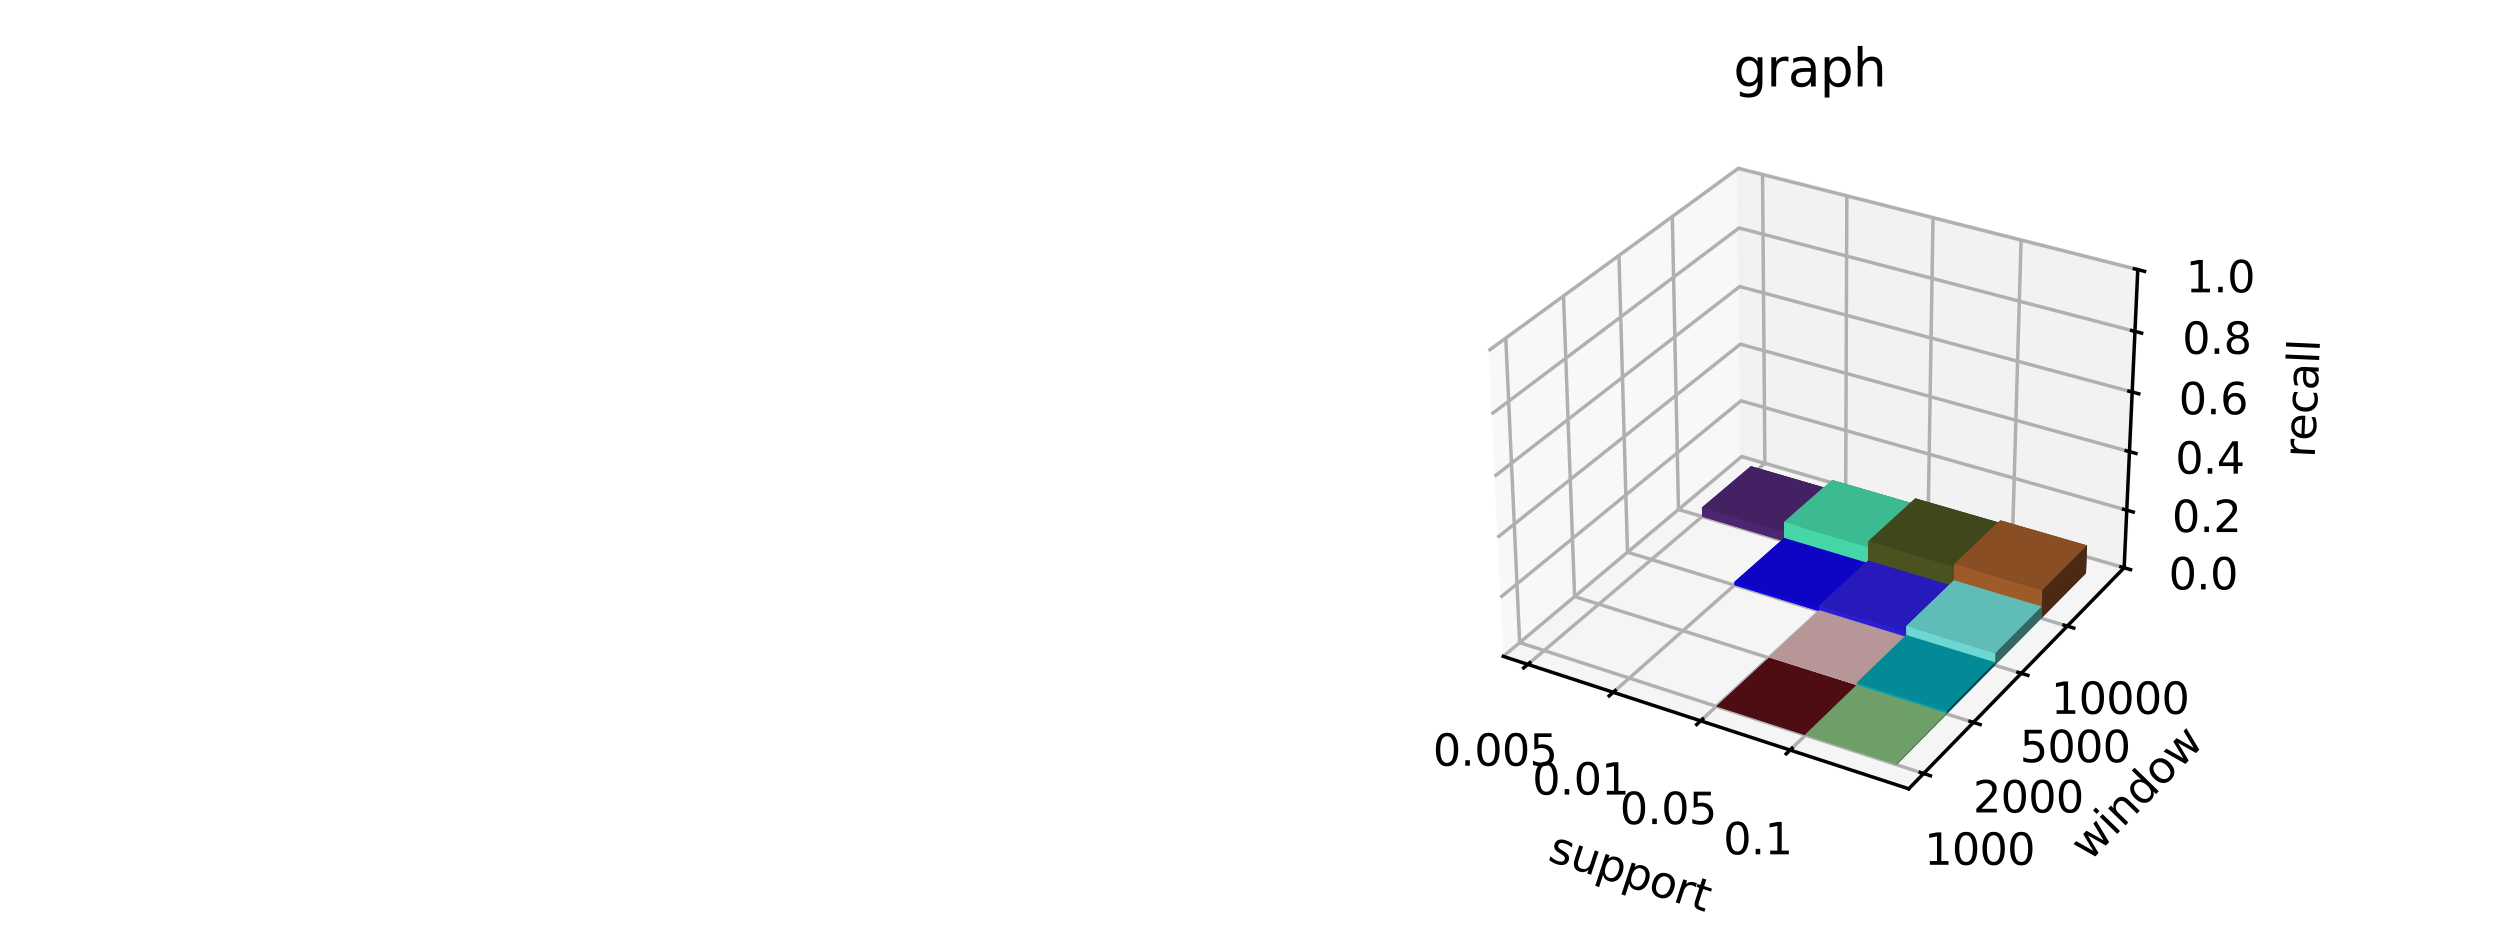<?xml version="1.0" encoding="utf-8" standalone="no"?>
<!DOCTYPE svg PUBLIC "-//W3C//DTD SVG 1.1//EN"
  "http://www.w3.org/Graphics/SVG/1.1/DTD/svg11.dtd">
<svg xmlns:xlink="http://www.w3.org/1999/xlink" width="576pt" height="216pt" viewBox="0 0 576 216" xmlns="http://www.w3.org/2000/svg" version="1.1">
 <defs>
  <style type="text/css">*{stroke-linejoin: round; stroke-linecap: butt}</style>
 </defs>
 <g id="figure_1">
  <g id="patch_1">
   <path d="M 0 216 
L 576 216 
L 576 0 
L 0 0 
z
" style="fill: #ffffff"/>
  </g>
  <g id="patch_2">
   <path d="M 333.785 192.24 
L 500.105 192.24 
L 500.105 25.92 
L 333.785 25.92 
z
" style="fill: #ffffff"/>
  </g>
  <g id="pane3d_1">
   <g id="patch_3">
    <path d="M 346.344 151.231 
L 401.268 105.192 
L 400.505 38.796 
L 342.952 80.796 
" style="fill: #f2f2f2; opacity: 0.5; stroke: #f2f2f2; stroke-linejoin: miter"/>
   </g>
  </g>
  <g id="pane3d_2">
   <g id="patch_4">
    <path d="M 401.268 105.192 
L 489.402 130.809 
L 492.547 62.126 
L 400.505 38.796 
" style="fill: #e6e6e6; opacity: 0.5; stroke: #e6e6e6; stroke-linejoin: miter"/>
   </g>
  </g>
  <g id="pane3d_3">
   <g id="patch_5">
    <path d="M 346.344 151.231 
L 439.77 181.744 
L 489.402 130.809 
L 401.268 105.192 
" style="fill: #ececec; opacity: 0.5; stroke: #ececec; stroke-linejoin: miter"/>
   </g>
  </g>
  <g id="grid3d_1">
   <g id="Line3DCollection_1">
    <path d="M 352.002 153.079 
L 406.628 106.75 
L 406.091 40.212 
" style="fill: none; stroke: #b0b0b0; stroke-width: 0.8"/>
    <path d="M 371.687 159.508 
L 425.253 112.164 
L 425.515 45.136 
" style="fill: none; stroke: #b0b0b0; stroke-width: 0.8"/>
    <path d="M 391.825 166.085 
L 444.27 117.691 
L 445.366 50.167 
" style="fill: none; stroke: #b0b0b0; stroke-width: 0.8"/>
    <path d="M 412.432 172.815 
L 463.693 123.337 
L 465.658 55.311 
" style="fill: none; stroke: #b0b0b0; stroke-width: 0.8"/>
   </g>
  </g>
  <g id="grid3d_2">
   <g id="Line3DCollection_2">
    <path d="M 346.932 77.891 
L 350.129 148.058 
L 443.204 178.22 
" style="fill: none; stroke: #b0b0b0; stroke-width: 0.8"/>
    <path d="M 360.228 68.188 
L 362.787 137.447 
L 454.675 166.447 
" style="fill: none; stroke: #b0b0b0; stroke-width: 0.8"/>
    <path d="M 373.008 58.862 
L 374.976 127.231 
L 465.698 155.136 
" style="fill: none; stroke: #b0b0b0; stroke-width: 0.8"/>
    <path d="M 385.302 49.89 
L 386.719 117.387 
L 476.298 144.258 
" style="fill: none; stroke: #b0b0b0; stroke-width: 0.8"/>
   </g>
  </g>
  <g id="grid3d_3">
   <g id="Line3DCollection_3">
    <path d="M 489.402 130.809 
L 401.268 105.192 
L 346.344 151.231 
" style="fill: none; stroke: #b0b0b0; stroke-width: 0.8"/>
    <path d="M 490.009 117.548 
L 401.12 92.351 
L 345.69 137.65 
" style="fill: none; stroke: #b0b0b0; stroke-width: 0.8"/>
    <path d="M 490.627 104.055 
L 400.97 79.296 
L 345.024 123.822 
" style="fill: none; stroke: #b0b0b0; stroke-width: 0.8"/>
    <path d="M 491.256 90.325 
L 400.818 66.022 
L 344.346 109.742 
" style="fill: none; stroke: #b0b0b0; stroke-width: 0.8"/>
    <path d="M 491.896 76.351 
L 400.662 52.524 
L 343.655 95.403 
" style="fill: none; stroke: #b0b0b0; stroke-width: 0.8"/>
    <path d="M 492.547 62.126 
L 400.505 38.796 
L 342.952 80.796 
" style="fill: none; stroke: #b0b0b0; stroke-width: 0.8"/>
   </g>
  </g>
  <g id="axis3d_1">
   <g id="line2d_1">
    <path d="M 346.344 151.231 
L 439.77 181.744 
" style="fill: none; stroke: #000000; stroke-width: 0.8; stroke-linecap: square"/>
   </g>
   <g id="xtick_1">
    <g id="line2d_2">
     <path d="M 352.478 152.675 
L 351.049 153.887 
" style="fill: none; stroke: #000000; stroke-width: 0.8; stroke-linecap: square"/>
    </g>
    <g id="text_1">
     <!-- 0.005 -->
     <g transform="translate(330.142 176.423) scale(0.1 -0.1)">
      <defs>
       <path id="DejaVuSans-30" d="M 2034 4250 
Q 1547 4250 1301 3770 
Q 1056 3291 1056 2328 
Q 1056 1369 1301 889 
Q 1547 409 2034 409 
Q 2525 409 2770 889 
Q 3016 1369 3016 2328 
Q 3016 3291 2770 3770 
Q 2525 4250 2034 4250 
z
M 2034 4750 
Q 2819 4750 3233 4129 
Q 3647 3509 3647 2328 
Q 3647 1150 3233 529 
Q 2819 -91 2034 -91 
Q 1250 -91 836 529 
Q 422 1150 422 2328 
Q 422 3509 836 4129 
Q 1250 4750 2034 4750 
z
" transform="scale(0.016)"/>
       <path id="DejaVuSans-2e" d="M 684 794 
L 1344 794 
L 1344 0 
L 684 0 
L 684 794 
z
" transform="scale(0.016)"/>
       <path id="DejaVuSans-35" d="M 691 4666 
L 3169 4666 
L 3169 4134 
L 1269 4134 
L 1269 2991 
Q 1406 3038 1543 3061 
Q 1681 3084 1819 3084 
Q 2600 3084 3056 2656 
Q 3513 2228 3513 1497 
Q 3513 744 3044 326 
Q 2575 -91 1722 -91 
Q 1428 -91 1123 -41 
Q 819 9 494 109 
L 494 744 
Q 775 591 1075 516 
Q 1375 441 1709 441 
Q 2250 441 2565 725 
Q 2881 1009 2881 1497 
Q 2881 1984 2565 2268 
Q 2250 2553 1709 2553 
Q 1456 2553 1204 2497 
Q 953 2441 691 2322 
L 691 4666 
z
" transform="scale(0.016)"/>
      </defs>
      <use xlink:href="#DejaVuSans-30"/>
      <use xlink:href="#DejaVuSans-2e" x="63.623"/>
      <use xlink:href="#DejaVuSans-30" x="95.41"/>
      <use xlink:href="#DejaVuSans-30" x="159.033"/>
      <use xlink:href="#DejaVuSans-35" x="222.656"/>
     </g>
    </g>
   </g>
   <g id="xtick_2">
    <g id="line2d_3">
     <path d="M 372.154 159.095 
L 370.752 160.335 
" style="fill: none; stroke: #000000; stroke-width: 0.8; stroke-linecap: square"/>
    </g>
    <g id="text_2">
     <!-- 0.01 -->
     <g transform="translate(353.041 183.071) scale(0.1 -0.1)">
      <defs>
       <path id="DejaVuSans-31" d="M 794 531 
L 1825 531 
L 1825 4091 
L 703 3866 
L 703 4441 
L 1819 4666 
L 2450 4666 
L 2450 531 
L 3481 531 
L 3481 0 
L 794 0 
L 794 531 
z
" transform="scale(0.016)"/>
      </defs>
      <use xlink:href="#DejaVuSans-30"/>
      <use xlink:href="#DejaVuSans-2e" x="63.623"/>
      <use xlink:href="#DejaVuSans-30" x="95.41"/>
      <use xlink:href="#DejaVuSans-31" x="159.033"/>
     </g>
    </g>
   </g>
   <g id="xtick_3">
    <g id="line2d_4">
     <path d="M 392.283 165.663 
L 390.908 166.931 
" style="fill: none; stroke: #000000; stroke-width: 0.8; stroke-linecap: square"/>
    </g>
    <g id="text_3">
     <!-- 0.05 -->
     <g transform="translate(373.215 189.873) scale(0.1 -0.1)">
      <use xlink:href="#DejaVuSans-30"/>
      <use xlink:href="#DejaVuSans-2e" x="63.623"/>
      <use xlink:href="#DejaVuSans-30" x="95.41"/>
      <use xlink:href="#DejaVuSans-35" x="159.033"/>
     </g>
    </g>
   </g>
   <g id="xtick_4">
    <g id="line2d_5">
     <path d="M 412.88 172.383 
L 411.535 173.681 
" style="fill: none; stroke: #000000; stroke-width: 0.8; stroke-linecap: square"/>
    </g>
    <g id="text_4">
     <!-- 0.1 -->
     <g transform="translate(397.043 196.834) scale(0.1 -0.1)">
      <use xlink:href="#DejaVuSans-30"/>
      <use xlink:href="#DejaVuSans-2e" x="63.623"/>
      <use xlink:href="#DejaVuSans-31" x="95.41"/>
     </g>
    </g>
   </g>
   <g id="text_5">
    <!-- support -->
    <g transform="translate(356.347 198.197) rotate(-341.913) scale(0.1 -0.1)">
     <defs>
      <path id="DejaVuSans-73" d="M 2834 3397 
L 2834 2853 
Q 2591 2978 2328 3040 
Q 2066 3103 1784 3103 
Q 1356 3103 1142 2972 
Q 928 2841 928 2578 
Q 928 2378 1081 2264 
Q 1234 2150 1697 2047 
L 1894 2003 
Q 2506 1872 2764 1633 
Q 3022 1394 3022 966 
Q 3022 478 2636 193 
Q 2250 -91 1575 -91 
Q 1294 -91 989 -36 
Q 684 19 347 128 
L 347 722 
Q 666 556 975 473 
Q 1284 391 1588 391 
Q 1994 391 2212 530 
Q 2431 669 2431 922 
Q 2431 1156 2273 1281 
Q 2116 1406 1581 1522 
L 1381 1569 
Q 847 1681 609 1914 
Q 372 2147 372 2553 
Q 372 3047 722 3315 
Q 1072 3584 1716 3584 
Q 2034 3584 2315 3537 
Q 2597 3491 2834 3397 
z
" transform="scale(0.016)"/>
      <path id="DejaVuSans-75" d="M 544 1381 
L 544 3500 
L 1119 3500 
L 1119 1403 
Q 1119 906 1312 657 
Q 1506 409 1894 409 
Q 2359 409 2629 706 
Q 2900 1003 2900 1516 
L 2900 3500 
L 3475 3500 
L 3475 0 
L 2900 0 
L 2900 538 
Q 2691 219 2414 64 
Q 2138 -91 1772 -91 
Q 1169 -91 856 284 
Q 544 659 544 1381 
z
M 1991 3584 
L 1991 3584 
z
" transform="scale(0.016)"/>
      <path id="DejaVuSans-70" d="M 1159 525 
L 1159 -1331 
L 581 -1331 
L 581 3500 
L 1159 3500 
L 1159 2969 
Q 1341 3281 1617 3432 
Q 1894 3584 2278 3584 
Q 2916 3584 3314 3078 
Q 3713 2572 3713 1747 
Q 3713 922 3314 415 
Q 2916 -91 2278 -91 
Q 1894 -91 1617 61 
Q 1341 213 1159 525 
z
M 3116 1747 
Q 3116 2381 2855 2742 
Q 2594 3103 2138 3103 
Q 1681 3103 1420 2742 
Q 1159 2381 1159 1747 
Q 1159 1113 1420 752 
Q 1681 391 2138 391 
Q 2594 391 2855 752 
Q 3116 1113 3116 1747 
z
" transform="scale(0.016)"/>
      <path id="DejaVuSans-6f" d="M 1959 3097 
Q 1497 3097 1228 2736 
Q 959 2375 959 1747 
Q 959 1119 1226 758 
Q 1494 397 1959 397 
Q 2419 397 2687 759 
Q 2956 1122 2956 1747 
Q 2956 2369 2687 2733 
Q 2419 3097 1959 3097 
z
M 1959 3584 
Q 2709 3584 3137 3096 
Q 3566 2609 3566 1747 
Q 3566 888 3137 398 
Q 2709 -91 1959 -91 
Q 1206 -91 779 398 
Q 353 888 353 1747 
Q 353 2609 779 3096 
Q 1206 3584 1959 3584 
z
" transform="scale(0.016)"/>
      <path id="DejaVuSans-72" d="M 2631 2963 
Q 2534 3019 2420 3045 
Q 2306 3072 2169 3072 
Q 1681 3072 1420 2755 
Q 1159 2438 1159 1844 
L 1159 0 
L 581 0 
L 581 3500 
L 1159 3500 
L 1159 2956 
Q 1341 3275 1631 3429 
Q 1922 3584 2338 3584 
Q 2397 3584 2469 3576 
Q 2541 3569 2628 3553 
L 2631 2963 
z
" transform="scale(0.016)"/>
      <path id="DejaVuSans-74" d="M 1172 4494 
L 1172 3500 
L 2356 3500 
L 2356 3053 
L 1172 3053 
L 1172 1153 
Q 1172 725 1289 603 
Q 1406 481 1766 481 
L 2356 481 
L 2356 0 
L 1766 0 
Q 1100 0 847 248 
Q 594 497 594 1153 
L 594 3053 
L 172 3053 
L 172 3500 
L 594 3500 
L 594 4494 
L 1172 4494 
z
" transform="scale(0.016)"/>
     </defs>
     <use xlink:href="#DejaVuSans-73"/>
     <use xlink:href="#DejaVuSans-75" x="52.1"/>
     <use xlink:href="#DejaVuSans-70" x="115.479"/>
     <use xlink:href="#DejaVuSans-70" x="178.955"/>
     <use xlink:href="#DejaVuSans-6f" x="242.432"/>
     <use xlink:href="#DejaVuSans-72" x="303.613"/>
     <use xlink:href="#DejaVuSans-74" x="344.727"/>
    </g>
   </g>
  </g>
  <g id="axis3d_2">
   <g id="line2d_6">
    <path d="M 489.402 130.809 
L 439.77 181.744 
" style="fill: none; stroke: #000000; stroke-width: 0.8; stroke-linecap: square"/>
   </g>
   <g id="xtick_5">
    <g id="line2d_7">
     <path d="M 442.42 177.965 
L 444.775 178.729 
" style="fill: none; stroke: #000000; stroke-width: 0.8; stroke-linecap: square"/>
    </g>
    <g id="text_6">
     <!-- 1000 -->
     <g transform="translate(443.364 199.246) scale(0.1 -0.1)">
      <use xlink:href="#DejaVuSans-31"/>
      <use xlink:href="#DejaVuSans-30" x="63.623"/>
      <use xlink:href="#DejaVuSans-30" x="127.246"/>
      <use xlink:href="#DejaVuSans-30" x="190.869"/>
     </g>
    </g>
   </g>
   <g id="xtick_6">
    <g id="line2d_8">
     <path d="M 453.902 166.203 
L 456.224 166.936 
" style="fill: none; stroke: #000000; stroke-width: 0.8; stroke-linecap: square"/>
    </g>
    <g id="text_7">
     <!-- 2000 -->
     <g transform="translate(454.589 187.195) scale(0.1 -0.1)">
      <defs>
       <path id="DejaVuSans-32" d="M 1228 531 
L 3431 531 
L 3431 0 
L 469 0 
L 469 531 
Q 828 903 1448 1529 
Q 2069 2156 2228 2338 
Q 2531 2678 2651 2914 
Q 2772 3150 2772 3378 
Q 2772 3750 2511 3984 
Q 2250 4219 1831 4219 
Q 1534 4219 1204 4116 
Q 875 4013 500 3803 
L 500 4441 
Q 881 4594 1212 4672 
Q 1544 4750 1819 4750 
Q 2544 4750 2975 4387 
Q 3406 4025 3406 3419 
Q 3406 3131 3298 2873 
Q 3191 2616 2906 2266 
Q 2828 2175 2409 1742 
Q 1991 1309 1228 531 
z
" transform="scale(0.016)"/>
      </defs>
      <use xlink:href="#DejaVuSans-32"/>
      <use xlink:href="#DejaVuSans-30" x="63.623"/>
      <use xlink:href="#DejaVuSans-30" x="127.246"/>
      <use xlink:href="#DejaVuSans-30" x="190.869"/>
     </g>
    </g>
   </g>
   <g id="xtick_7">
    <g id="line2d_9">
     <path d="M 464.935 154.901 
L 467.226 155.606 
" style="fill: none; stroke: #000000; stroke-width: 0.8; stroke-linecap: square"/>
    </g>
    <g id="text_8">
     <!-- 5000 -->
     <g transform="translate(465.374 175.615) scale(0.1 -0.1)">
      <use xlink:href="#DejaVuSans-35"/>
      <use xlink:href="#DejaVuSans-30" x="63.623"/>
      <use xlink:href="#DejaVuSans-30" x="127.246"/>
      <use xlink:href="#DejaVuSans-30" x="190.869"/>
     </g>
    </g>
   </g>
   <g id="xtick_8">
    <g id="line2d_10">
     <path d="M 475.545 144.032 
L 477.805 144.71 
" style="fill: none; stroke: #000000; stroke-width: 0.8; stroke-linecap: square"/>
    </g>
    <g id="text_9">
     <!-- 10000 -->
     <g transform="translate(472.565 164.48) scale(0.1 -0.1)">
      <use xlink:href="#DejaVuSans-31"/>
      <use xlink:href="#DejaVuSans-30" x="63.623"/>
      <use xlink:href="#DejaVuSans-30" x="127.246"/>
      <use xlink:href="#DejaVuSans-30" x="190.869"/>
      <use xlink:href="#DejaVuSans-30" x="254.492"/>
     </g>
    </g>
   </g>
   <g id="text_10">
    <!-- window -->
    <g transform="translate(481.425 198.681) rotate(-45.742) scale(0.1 -0.1)">
     <defs>
      <path id="DejaVuSans-77" d="M 269 3500 
L 844 3500 
L 1563 769 
L 2278 3500 
L 2956 3500 
L 3675 769 
L 4391 3500 
L 4966 3500 
L 4050 0 
L 3372 0 
L 2619 2869 
L 1863 0 
L 1184 0 
L 269 3500 
z
" transform="scale(0.016)"/>
      <path id="DejaVuSans-69" d="M 603 3500 
L 1178 3500 
L 1178 0 
L 603 0 
L 603 3500 
z
M 603 4863 
L 1178 4863 
L 1178 4134 
L 603 4134 
L 603 4863 
z
" transform="scale(0.016)"/>
      <path id="DejaVuSans-6e" d="M 3513 2113 
L 3513 0 
L 2938 0 
L 2938 2094 
Q 2938 2591 2744 2837 
Q 2550 3084 2163 3084 
Q 1697 3084 1428 2787 
Q 1159 2491 1159 1978 
L 1159 0 
L 581 0 
L 581 3500 
L 1159 3500 
L 1159 2956 
Q 1366 3272 1645 3428 
Q 1925 3584 2291 3584 
Q 2894 3584 3203 3211 
Q 3513 2838 3513 2113 
z
" transform="scale(0.016)"/>
      <path id="DejaVuSans-64" d="M 2906 2969 
L 2906 4863 
L 3481 4863 
L 3481 0 
L 2906 0 
L 2906 525 
Q 2725 213 2448 61 
Q 2172 -91 1784 -91 
Q 1150 -91 751 415 
Q 353 922 353 1747 
Q 353 2572 751 3078 
Q 1150 3584 1784 3584 
Q 2172 3584 2448 3432 
Q 2725 3281 2906 2969 
z
M 947 1747 
Q 947 1113 1208 752 
Q 1469 391 1925 391 
Q 2381 391 2643 752 
Q 2906 1113 2906 1747 
Q 2906 2381 2643 2742 
Q 2381 3103 1925 3103 
Q 1469 3103 1208 2742 
Q 947 2381 947 1747 
z
" transform="scale(0.016)"/>
     </defs>
     <use xlink:href="#DejaVuSans-77"/>
     <use xlink:href="#DejaVuSans-69" x="81.787"/>
     <use xlink:href="#DejaVuSans-6e" x="109.57"/>
     <use xlink:href="#DejaVuSans-64" x="172.949"/>
     <use xlink:href="#DejaVuSans-6f" x="236.426"/>
     <use xlink:href="#DejaVuSans-77" x="297.607"/>
    </g>
   </g>
  </g>
  <g id="axis3d_3">
   <g id="line2d_11">
    <path d="M 489.402 130.809 
L 492.547 62.126 
" style="fill: none; stroke: #000000; stroke-width: 0.8; stroke-linecap: square"/>
   </g>
   <g id="xtick_9">
    <g id="line2d_12">
     <path d="M 488.662 130.594 
L 490.883 131.24 
" style="fill: none; stroke: #000000; stroke-width: 0.8; stroke-linecap: square"/>
    </g>
    <g id="text_11">
     <!-- 0.0 -->
     <g transform="translate(499.666 135.807) scale(0.1 -0.1)">
      <use xlink:href="#DejaVuSans-30"/>
      <use xlink:href="#DejaVuSans-2e" x="63.623"/>
      <use xlink:href="#DejaVuSans-30" x="95.41"/>
     </g>
    </g>
   </g>
   <g id="xtick_10">
    <g id="line2d_13">
     <path d="M 489.263 117.336 
L 491.504 117.972 
" style="fill: none; stroke: #000000; stroke-width: 0.8; stroke-linecap: square"/>
    </g>
    <g id="text_12">
     <!-- 0.2 -->
     <g transform="translate(500.427 122.588) scale(0.1 -0.1)">
      <use xlink:href="#DejaVuSans-30"/>
      <use xlink:href="#DejaVuSans-2e" x="63.623"/>
      <use xlink:href="#DejaVuSans-32" x="95.41"/>
     </g>
    </g>
   </g>
   <g id="xtick_11">
    <g id="line2d_14">
     <path d="M 489.874 103.847 
L 492.135 104.472 
" style="fill: none; stroke: #000000; stroke-width: 0.8; stroke-linecap: square"/>
    </g>
    <g id="text_13">
     <!-- 0.4 -->
     <g transform="translate(501.202 109.138) scale(0.1 -0.1)">
      <defs>
       <path id="DejaVuSans-34" d="M 2419 4116 
L 825 1625 
L 2419 1625 
L 2419 4116 
z
M 2253 4666 
L 3047 4666 
L 3047 1625 
L 3713 1625 
L 3713 1100 
L 3047 1100 
L 3047 0 
L 2419 0 
L 2419 1100 
L 313 1100 
L 313 1709 
L 2253 4666 
z
" transform="scale(0.016)"/>
      </defs>
      <use xlink:href="#DejaVuSans-30"/>
      <use xlink:href="#DejaVuSans-2e" x="63.623"/>
      <use xlink:href="#DejaVuSans-34" x="95.41"/>
     </g>
    </g>
   </g>
   <g id="xtick_12">
    <g id="line2d_15">
     <path d="M 490.496 90.121 
L 492.778 90.734 
" style="fill: none; stroke: #000000; stroke-width: 0.8; stroke-linecap: square"/>
    </g>
    <g id="text_14">
     <!-- 0.6 -->
     <g transform="translate(501.99 95.454) scale(0.1 -0.1)">
      <defs>
       <path id="DejaVuSans-36" d="M 2113 2584 
Q 1688 2584 1439 2293 
Q 1191 2003 1191 1497 
Q 1191 994 1439 701 
Q 1688 409 2113 409 
Q 2538 409 2786 701 
Q 3034 994 3034 1497 
Q 3034 2003 2786 2293 
Q 2538 2584 2113 2584 
z
M 3366 4563 
L 3366 3988 
Q 3128 4100 2886 4159 
Q 2644 4219 2406 4219 
Q 1781 4219 1451 3797 
Q 1122 3375 1075 2522 
Q 1259 2794 1537 2939 
Q 1816 3084 2150 3084 
Q 2853 3084 3261 2657 
Q 3669 2231 3669 1497 
Q 3669 778 3244 343 
Q 2819 -91 2113 -91 
Q 1303 -91 875 529 
Q 447 1150 447 2328 
Q 447 3434 972 4092 
Q 1497 4750 2381 4750 
Q 2619 4750 2861 4703 
Q 3103 4656 3366 4563 
z
" transform="scale(0.016)"/>
      </defs>
      <use xlink:href="#DejaVuSans-30"/>
      <use xlink:href="#DejaVuSans-2e" x="63.623"/>
      <use xlink:href="#DejaVuSans-36" x="95.41"/>
     </g>
    </g>
   </g>
   <g id="xtick_13">
    <g id="line2d_16">
     <path d="M 491.129 76.151 
L 493.432 76.752 
" style="fill: none; stroke: #000000; stroke-width: 0.8; stroke-linecap: square"/>
    </g>
    <g id="text_15">
     <!-- 0.8 -->
     <g transform="translate(502.792 81.527) scale(0.1 -0.1)">
      <defs>
       <path id="DejaVuSans-38" d="M 2034 2216 
Q 1584 2216 1326 1975 
Q 1069 1734 1069 1313 
Q 1069 891 1326 650 
Q 1584 409 2034 409 
Q 2484 409 2743 651 
Q 3003 894 3003 1313 
Q 3003 1734 2745 1975 
Q 2488 2216 2034 2216 
z
M 1403 2484 
Q 997 2584 770 2862 
Q 544 3141 544 3541 
Q 544 4100 942 4425 
Q 1341 4750 2034 4750 
Q 2731 4750 3128 4425 
Q 3525 4100 3525 3541 
Q 3525 3141 3298 2862 
Q 3072 2584 2669 2484 
Q 3125 2378 3379 2068 
Q 3634 1759 3634 1313 
Q 3634 634 3220 271 
Q 2806 -91 2034 -91 
Q 1263 -91 848 271 
Q 434 634 434 1313 
Q 434 1759 690 2068 
Q 947 2378 1403 2484 
z
M 1172 3481 
Q 1172 3119 1398 2916 
Q 1625 2713 2034 2713 
Q 2441 2713 2670 2916 
Q 2900 3119 2900 3481 
Q 2900 3844 2670 4047 
Q 2441 4250 2034 4250 
Q 1625 4250 1398 4047 
Q 1172 3844 1172 3481 
z
" transform="scale(0.016)"/>
      </defs>
      <use xlink:href="#DejaVuSans-30"/>
      <use xlink:href="#DejaVuSans-2e" x="63.623"/>
      <use xlink:href="#DejaVuSans-38" x="95.41"/>
     </g>
    </g>
   </g>
   <g id="xtick_14">
    <g id="line2d_17">
     <path d="M 491.773 61.93 
L 494.097 62.519 
" style="fill: none; stroke: #000000; stroke-width: 0.8; stroke-linecap: square"/>
    </g>
    <g id="text_16">
     <!-- 1.0 -->
     <g transform="translate(503.608 67.352) scale(0.1 -0.1)">
      <use xlink:href="#DejaVuSans-31"/>
      <use xlink:href="#DejaVuSans-2e" x="63.623"/>
      <use xlink:href="#DejaVuSans-30" x="95.41"/>
     </g>
    </g>
   </g>
   <g id="text_17">
    <!-- recall -->
    <g transform="translate(533.29 105.555) rotate(-87.378) scale(0.1 -0.1)">
     <defs>
      <path id="DejaVuSans-65" d="M 3597 1894 
L 3597 1613 
L 953 1613 
Q 991 1019 1311 708 
Q 1631 397 2203 397 
Q 2534 397 2845 478 
Q 3156 559 3463 722 
L 3463 178 
Q 3153 47 2828 -22 
Q 2503 -91 2169 -91 
Q 1331 -91 842 396 
Q 353 884 353 1716 
Q 353 2575 817 3079 
Q 1281 3584 2069 3584 
Q 2775 3584 3186 3129 
Q 3597 2675 3597 1894 
z
M 3022 2063 
Q 3016 2534 2758 2815 
Q 2500 3097 2075 3097 
Q 1594 3097 1305 2825 
Q 1016 2553 972 2059 
L 3022 2063 
z
" transform="scale(0.016)"/>
      <path id="DejaVuSans-63" d="M 3122 3366 
L 3122 2828 
Q 2878 2963 2633 3030 
Q 2388 3097 2138 3097 
Q 1578 3097 1268 2742 
Q 959 2388 959 1747 
Q 959 1106 1268 751 
Q 1578 397 2138 397 
Q 2388 397 2633 464 
Q 2878 531 3122 666 
L 3122 134 
Q 2881 22 2623 -34 
Q 2366 -91 2075 -91 
Q 1284 -91 818 406 
Q 353 903 353 1747 
Q 353 2603 823 3093 
Q 1294 3584 2113 3584 
Q 2378 3584 2631 3529 
Q 2884 3475 3122 3366 
z
" transform="scale(0.016)"/>
      <path id="DejaVuSans-61" d="M 2194 1759 
Q 1497 1759 1228 1600 
Q 959 1441 959 1056 
Q 959 750 1161 570 
Q 1363 391 1709 391 
Q 2188 391 2477 730 
Q 2766 1069 2766 1631 
L 2766 1759 
L 2194 1759 
z
M 3341 1997 
L 3341 0 
L 2766 0 
L 2766 531 
Q 2569 213 2275 61 
Q 1981 -91 1556 -91 
Q 1019 -91 701 211 
Q 384 513 384 1019 
Q 384 1609 779 1909 
Q 1175 2209 1959 2209 
L 2766 2209 
L 2766 2266 
Q 2766 2663 2505 2880 
Q 2244 3097 1772 3097 
Q 1472 3097 1187 3025 
Q 903 2953 641 2809 
L 641 3341 
Q 956 3463 1253 3523 
Q 1550 3584 1831 3584 
Q 2591 3584 2966 3190 
Q 3341 2797 3341 1997 
z
" transform="scale(0.016)"/>
      <path id="DejaVuSans-6c" d="M 603 4863 
L 1178 4863 
L 1178 0 
L 603 0 
L 603 4863 
z
" transform="scale(0.016)"/>
     </defs>
     <use xlink:href="#DejaVuSans-72"/>
     <use xlink:href="#DejaVuSans-65" x="38.863"/>
     <use xlink:href="#DejaVuSans-63" x="100.387"/>
     <use xlink:href="#DejaVuSans-61" x="155.367"/>
     <use xlink:href="#DejaVuSans-6c" x="216.646"/>
     <use xlink:href="#DejaVuSans-6c" x="244.43"/>
    </g>
   </g>
  </g>
  <g id="axes_1">
   <g id="Poly3DCollection_1">
    <path d="M 403.42 109.471 
L 403.399 107.392 
L 422.114 112.848 
L 422.11 114.942 
z
" clip-path="url(#p6c2dd46577)" style="fill: #241236"/>
    <path d="M 392.161 119.02 
L 392.124 116.916 
L 403.399 107.392 
L 403.42 109.471 
z
" clip-path="url(#p6c2dd46577)" style="fill: #4d2672"/>
    <path d="M 392.161 119.02 
L 403.42 109.471 
L 422.11 114.942 
L 411.076 124.694 
z
" clip-path="url(#p6c2dd46577)" style="fill: #2e1745"/>
    <path d="M 392.124 116.916 
L 411.065 122.575 
L 422.114 112.848 
L 403.399 107.392 
z
" clip-path="url(#p6c2dd46577)" style="fill: #432163"/>
    <path d="M 422.11 114.942 
L 422.118 110.586 
L 441.258 116.143 
L 441.196 120.528 
z
" clip-path="url(#p6c2dd46577)" style="fill: #21654f"/>
    <path d="M 411.076 124.694 
L 422.11 114.942 
L 422.114 112.848 
L 411.065 122.575 
z
" clip-path="url(#p6c2dd46577)" style="fill: #241236"/>
    <path d="M 411.076 124.694 
L 411.053 120.286 
L 422.118 110.586 
L 422.11 114.942 
z
" clip-path="url(#p6c2dd46577)" style="fill: #46d7a8"/>
    <path d="M 392.161 119.02 
L 411.076 124.694 
L 411.065 122.575 
L 392.124 116.916 
z
" clip-path="url(#p6c2dd46577)" style="fill: #4d2672"/>
    <path d="M 411.076 124.694 
L 422.11 114.942 
L 441.196 120.528 
L 430.4 130.49 
z
" clip-path="url(#p6c2dd46577)" style="fill: #2a8266"/>
    <path d="M 411.053 120.286 
L 430.433 126.051 
L 441.258 116.143 
L 422.118 110.586 
z
" clip-path="url(#p6c2dd46577)" style="fill: #3cbb92"/>
    <path d="M 441.196 120.528 
L 441.277 114.812 
L 460.846 120.478 
L 460.691 126.235 
z
" clip-path="url(#p6c2dd46577)" style="fill: #23270f"/>
    <path d="M 430.4 130.49 
L 441.196 120.528 
L 441.258 116.143 
L 430.433 126.051 
z
" clip-path="url(#p6c2dd46577)" style="fill: #21654f"/>
    <path d="M 430.4 130.49 
L 430.443 124.704 
L 441.277 114.812 
L 441.196 120.528 
z
" clip-path="url(#p6c2dd46577)" style="fill: #4a531f"/>
    <path d="M 411.076 124.694 
L 411.072 123.932 
L 430.406 129.723 
L 430.4 130.49 
z
" clip-path="url(#p6c2dd46577)" style="fill: #07026a"/>
    <path d="M 411.076 124.694 
L 430.4 130.49 
L 430.433 126.051 
L 411.053 120.286 
z
" clip-path="url(#p6c2dd46577)" style="fill: #46d7a8"/>
    <path d="M 430.4 130.49 
L 441.196 120.528 
L 460.691 126.235 
L 450.146 136.413 
z
" clip-path="url(#p6c2dd46577)" style="fill: #2c3213"/>
    <path d="M 399.627 134.813 
L 399.617 134.042 
L 411.072 123.932 
L 411.076 124.694 
z
" clip-path="url(#p6c2dd46577)" style="fill: #1004e1"/>
    <path d="M 460.691 126.235 
L 460.862 119.882 
L 480.864 125.667 
L 480.608 132.065 
z
" clip-path="url(#p6c2dd46577)" style="fill: #4b2a13"/>
    <path d="M 430.443 124.704 
L 450.264 130.586 
L 460.846 120.478 
L 441.277 114.812 
z
" clip-path="url(#p6c2dd46577)" style="fill: #40481b"/>
    <path d="M 450.146 136.413 
L 460.691 126.235 
L 460.846 120.478 
L 450.264 130.586 
z
" clip-path="url(#p6c2dd46577)" style="fill: #23270f"/>
    <path d="M 450.146 136.413 
L 450.276 129.982 
L 460.862 119.882 
L 460.691 126.235 
z
" clip-path="url(#p6c2dd46577)" style="fill: #9e5a29"/>
    <path d="M 399.627 134.813 
L 411.076 124.694 
L 430.4 130.49 
L 419.193 140.832 
z
" clip-path="url(#p6c2dd46577)" style="fill: #090388"/>
    <path d="M 399.617 134.042 
L 419.193 140.055 
L 430.406 129.723 
L 411.072 123.932 
z
" clip-path="url(#p6c2dd46577)" style="fill: #0e04c3"/>
    <path d="M 430.4 130.49 
L 430.41 129.139 
L 450.173 135.052 
L 450.146 136.413 
z
" clip-path="url(#p6c2dd46577)" style="fill: #150e65"/>
    <path d="M 450.146 136.413 
L 460.691 126.235 
L 480.608 132.065 
L 470.327 142.467 
z
" clip-path="url(#p6c2dd46577)" style="fill: #5f3619"/>
    <path d="M 430.4 130.49 
L 450.146 136.413 
L 450.264 130.586 
L 430.443 124.704 
z
" clip-path="url(#p6c2dd46577)" style="fill: #4a531f"/>
    <path d="M 419.193 140.832 
L 430.4 130.49 
L 430.406 129.723 
L 419.193 140.055 
z
" clip-path="url(#p6c2dd46577)" style="fill: #07026a"/>
    <path d="M 419.193 140.832 
L 419.193 139.464 
L 430.41 129.139 
L 430.4 130.49 
z
" clip-path="url(#p6c2dd46577)" style="fill: #2d1ed6"/>
    <path d="M 450.276 129.982 
L 470.545 135.99 
L 480.864 125.667 
L 460.862 119.882 
z
" clip-path="url(#p6c2dd46577)" style="fill: #894e23"/>
    <path d="M 399.627 134.813 
L 419.193 140.832 
L 419.193 140.055 
L 399.617 134.042 
z
" clip-path="url(#p6c2dd46577)" style="fill: #1004e1"/>
    <path d="M 470.327 142.467 
L 480.608 132.065 
L 480.864 125.667 
L 470.545 135.99 
z
" clip-path="url(#p6c2dd46577)" style="fill: #4b2a13"/>
    <path d="M 419.193 140.832 
L 430.4 130.49 
L 450.146 136.413 
L 439.194 146.984 
z
" clip-path="url(#p6c2dd46577)" style="fill: #1b1281"/>
    <path d="M 419.193 139.464 
L 439.213 145.606 
L 450.173 135.052 
L 430.41 129.139 
z
" clip-path="url(#p6c2dd46577)" style="fill: #271aba"/>
    <path d="M 450.146 136.413 
L 450.201 133.699 
L 470.419 139.734 
L 470.327 142.467 
z
" clip-path="url(#p6c2dd46577)" style="fill: #346663"/>
    <path d="M 450.146 136.413 
L 470.327 142.467 
L 470.545 135.99 
L 450.276 129.982 
z
" clip-path="url(#p6c2dd46577)" style="fill: #9e5a29"/>
    <path d="M 439.194 146.984 
L 450.146 136.413 
L 450.173 135.052 
L 439.213 145.606 
z
" clip-path="url(#p6c2dd46577)" style="fill: #150e65"/>
    <path d="M 439.194 146.984 
L 439.231 144.237 
L 450.201 133.699 
L 450.146 136.413 
z
" clip-path="url(#p6c2dd46577)" style="fill: #6dd8d2"/>
    <path d="M 419.193 140.832 
L 419.193 140.59 
L 439.198 146.741 
L 439.194 146.984 
z
" clip-path="url(#p6c2dd46577)" style="fill: #635153"/>
    <path d="M 419.193 140.832 
L 439.194 146.984 
L 439.213 145.606 
L 419.193 139.464 
z
" clip-path="url(#p6c2dd46577)" style="fill: #2d1ed6"/>
    <path d="M 439.194 146.984 
L 450.146 136.413 
L 470.327 142.467 
L 459.646 153.274 
z
" clip-path="url(#p6c2dd46577)" style="fill: #42837f"/>
    <path d="M 439.231 144.237 
L 459.72 150.508 
L 470.419 139.734 
L 450.201 133.699 
z
" clip-path="url(#p6c2dd46577)" style="fill: #5fbcb6"/>
    <path d="M 407.55 151.575 
L 407.549 151.331 
L 419.193 140.59 
L 419.193 140.832 
z
" clip-path="url(#p6c2dd46577)" style="fill: #d3acaf"/>
    <path d="M 459.646 153.274 
L 470.327 142.467 
L 470.419 139.734 
L 459.72 150.508 
z
" clip-path="url(#p6c2dd46577)" style="fill: #346663"/>
    <path d="M 407.55 151.575 
L 419.193 140.832 
L 439.194 146.984 
L 427.813 157.97 
z
" clip-path="url(#p6c2dd46577)" style="fill: #7f686a"/>
    <path d="M 407.549 151.331 
L 427.814 157.724 
L 439.198 146.741 
L 419.193 140.59 
z
" clip-path="url(#p6c2dd46577)" style="fill: #b79698"/>
    <path d="M 439.194 146.984 
L 439.203 146.308 
L 459.664 152.594 
L 459.646 153.274 
z
" clip-path="url(#p6c2dd46577)" style="fill: #024b51"/>
    <path d="M 439.194 146.984 
L 459.646 153.274 
L 459.72 150.508 
L 439.231 144.237 
z
" clip-path="url(#p6c2dd46577)" style="fill: #6dd8d2"/>
    <path d="M 427.813 157.97 
L 439.194 146.984 
L 439.198 146.741 
L 427.814 157.724 
z
" clip-path="url(#p6c2dd46577)" style="fill: #635153"/>
    <path d="M 427.813 157.97 
L 427.817 157.286 
L 439.203 146.308 
L 439.194 146.984 
z
" clip-path="url(#p6c2dd46577)" style="fill: #039fad"/>
    <path d="M 407.55 151.575 
L 407.55 151.546 
L 427.813 157.94 
L 427.813 157.97 
z
" clip-path="url(#p6c2dd46577)" style="fill: #2b070a"/>
    <path d="M 407.55 151.575 
L 427.813 157.97 
L 427.814 157.724 
L 407.549 151.331 
z
" clip-path="url(#p6c2dd46577)" style="fill: #d3acaf"/>
    <path d="M 427.813 157.97 
L 439.194 146.984 
L 459.646 153.274 
L 448.54 164.511 
z
" clip-path="url(#p6c2dd46577)" style="fill: #026068"/>
    <path d="M 427.817 157.286 
L 448.553 163.822 
L 459.664 152.594 
L 439.203 146.308 
z
" clip-path="url(#p6c2dd46577)" style="fill: #038a96"/>
    <path d="M 395.447 162.744 
L 395.446 162.714 
L 407.55 151.546 
L 407.55 151.575 
z
" clip-path="url(#p6c2dd46577)" style="fill: #5a1015"/>
    <path d="M 448.54 164.511 
L 459.646 153.274 
L 459.664 152.594 
L 448.553 163.822 
z
" clip-path="url(#p6c2dd46577)" style="fill: #024b51"/>
    <path d="M 395.447 162.744 
L 407.55 151.575 
L 427.813 157.97 
L 415.975 169.396 
z
" clip-path="url(#p6c2dd46577)" style="fill: #36090d"/>
    <path d="M 395.446 162.714 
L 415.975 169.366 
L 427.813 157.94 
L 407.55 151.546 
z
" clip-path="url(#p6c2dd46577)" style="fill: #4e0d13"/>
    <path d="M 427.813 157.97 
L 427.814 157.794 
L 448.543 164.334 
L 448.54 164.511 
z
" clip-path="url(#p6c2dd46577)" style="fill: #3d5639"/>
    <path d="M 427.813 157.97 
L 448.54 164.511 
L 448.553 163.822 
L 427.817 157.286 
z
" clip-path="url(#p6c2dd46577)" style="fill: #039fad"/>
    <path d="M 415.975 169.396 
L 427.813 157.97 
L 427.813 157.94 
L 415.975 169.366 
z
" clip-path="url(#p6c2dd46577)" style="fill: #2b070a"/>
    <path d="M 415.975 169.396 
L 415.974 169.218 
L 427.814 157.794 
L 427.813 157.97 
z
" clip-path="url(#p6c2dd46577)" style="fill: #80b779"/>
    <path d="M 395.447 162.744 
L 415.975 169.396 
L 415.975 169.366 
L 395.446 162.714 
z
" clip-path="url(#p6c2dd46577)" style="fill: #5a1015"/>
    <path d="M 415.975 169.396 
L 427.813 157.97 
L 448.54 164.511 
L 436.984 176.204 
z
" clip-path="url(#p6c2dd46577)" style="fill: #4e6f49"/>
    <path d="M 415.974 169.218 
L 436.986 176.025 
L 448.543 164.334 
L 427.814 157.794 
z
" clip-path="url(#p6c2dd46577)" style="fill: #6f9f69"/>
    <path d="M 436.984 176.204 
L 448.54 164.511 
L 448.543 164.334 
L 436.986 176.025 
z
" clip-path="url(#p6c2dd46577)" style="fill: #3d5639"/>
    <path d="M 415.975 169.396 
L 436.984 176.204 
L 436.986 176.025 
L 415.974 169.218 
z
" clip-path="url(#p6c2dd46577)" style="fill: #80b779"/>
   </g>
   <g id="text_18">
    <!-- graph -->
    <g transform="translate(399.381 19.92) scale(0.12 -0.12)">
     <defs>
      <path id="DejaVuSans-67" d="M 2906 1791 
Q 2906 2416 2648 2759 
Q 2391 3103 1925 3103 
Q 1463 3103 1205 2759 
Q 947 2416 947 1791 
Q 947 1169 1205 825 
Q 1463 481 1925 481 
Q 2391 481 2648 825 
Q 2906 1169 2906 1791 
z
M 3481 434 
Q 3481 -459 3084 -895 
Q 2688 -1331 1869 -1331 
Q 1566 -1331 1297 -1286 
Q 1028 -1241 775 -1147 
L 775 -588 
Q 1028 -725 1275 -790 
Q 1522 -856 1778 -856 
Q 2344 -856 2625 -561 
Q 2906 -266 2906 331 
L 2906 616 
Q 2728 306 2450 153 
Q 2172 0 1784 0 
Q 1141 0 747 490 
Q 353 981 353 1791 
Q 353 2603 747 3093 
Q 1141 3584 1784 3584 
Q 2172 3584 2450 3431 
Q 2728 3278 2906 2969 
L 2906 3500 
L 3481 3500 
L 3481 434 
z
" transform="scale(0.016)"/>
      <path id="DejaVuSans-68" d="M 3513 2113 
L 3513 0 
L 2938 0 
L 2938 2094 
Q 2938 2591 2744 2837 
Q 2550 3084 2163 3084 
Q 1697 3084 1428 2787 
Q 1159 2491 1159 1978 
L 1159 0 
L 581 0 
L 581 4863 
L 1159 4863 
L 1159 2956 
Q 1366 3272 1645 3428 
Q 1925 3584 2291 3584 
Q 2894 3584 3203 3211 
Q 3513 2838 3513 2113 
z
" transform="scale(0.016)"/>
     </defs>
     <use xlink:href="#DejaVuSans-67"/>
     <use xlink:href="#DejaVuSans-72" x="63.477"/>
     <use xlink:href="#DejaVuSans-61" x="104.59"/>
     <use xlink:href="#DejaVuSans-70" x="165.869"/>
     <use xlink:href="#DejaVuSans-68" x="229.346"/>
    </g>
   </g>
  </g>
 </g>
 <defs>
  <clipPath id="p6c2dd46577">
   <rect x="333.785" y="25.92" width="166.32" height="166.32"/>
  </clipPath>
 </defs>
</svg>
